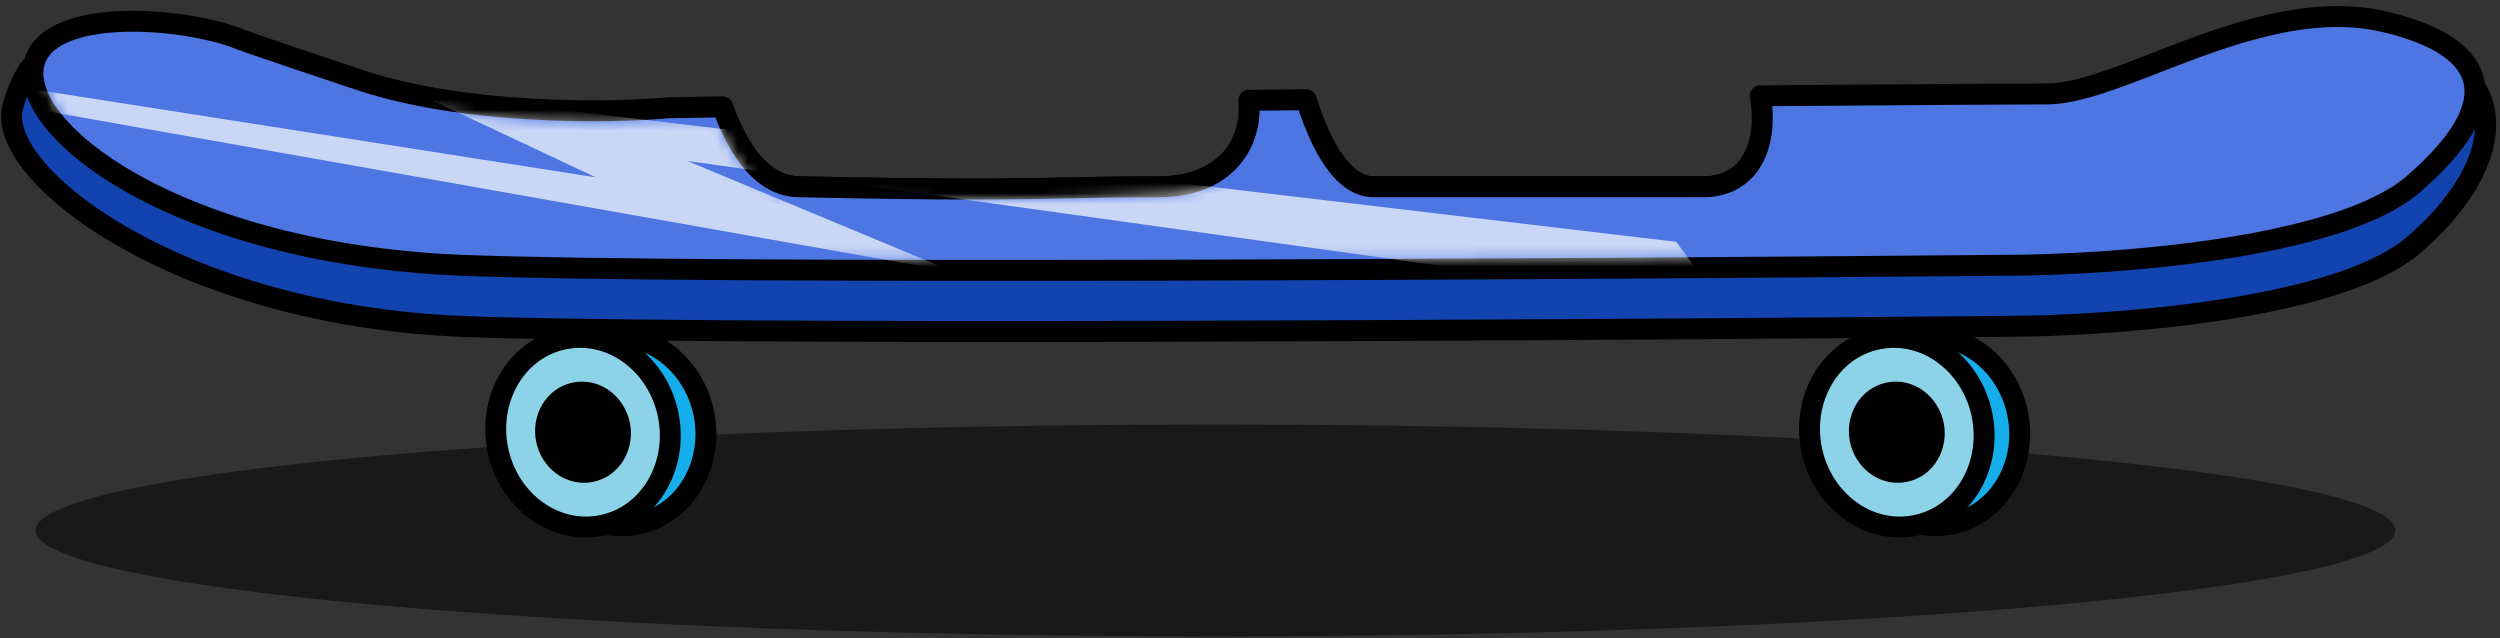 <svg width="239" height="61" viewBox="0 0 239 61" fill="none" xmlns="http://www.w3.org/2000/svg">
<rect x="0" y="0" width="239" height="61" fill="#333333" stroke="none"/>
<ellipse cx="116.201" cy="50.711" rx="112.798" ry="10.129" fill="black" fill-opacity="0.5"/>
<path d="M186.559 50.094C191.148 49.157 193.87 44.347 192.885 39.522C191.9 34.698 187.51 31.34 182.92 32.278C178.33 33.215 175.608 38.025 176.594 42.85C177.579 47.674 181.969 51.032 186.559 50.094Z" fill="#15ADEA" stroke="black" stroke-width="2"/>
<path d="M183.154 50.227C187.744 49.29 190.466 44.48 189.481 39.656C188.496 34.831 184.105 31.474 179.516 32.411C174.926 33.348 172.204 38.158 173.189 42.983C174.175 47.807 178.565 51.165 183.154 50.227Z" fill="#8DD3E7" stroke="black" stroke-width="2"/>
<path d="M180.565 37.552C182.589 37.139 184.428 38.62 184.834 40.604C185.239 42.589 184.127 44.673 182.104 45.086C180.081 45.499 178.241 44.018 177.836 42.033C177.43 40.049 178.542 37.965 180.565 37.552Z" fill="black" stroke="black" stroke-width="2"/>
<path d="M60.96 50.094C65.55 49.157 68.272 44.347 67.287 39.522C66.301 34.698 61.911 31.34 57.321 32.278C52.732 33.215 50.01 38.025 50.995 42.85C51.98 47.674 56.37 51.032 60.96 50.094Z" fill="#15ADEA" stroke="black" stroke-width="2"/>
<path d="M57.555 50.227C62.145 49.29 64.867 44.48 63.881 39.656C62.896 34.831 58.506 31.474 53.916 32.411C49.327 33.348 46.604 38.158 47.59 42.983C48.575 47.807 52.965 51.165 57.555 50.227Z" fill="#8DD3E7" stroke="black" stroke-width="2"/>
<path d="M54.966 37.552C56.989 37.139 58.829 38.62 59.234 40.605C59.639 42.589 58.528 44.673 56.504 45.086C54.481 45.499 52.642 44.019 52.236 42.034C51.831 40.049 52.943 37.965 54.966 37.552Z" fill="black" stroke="black" stroke-width="2"/>
<path fill-rule="evenodd" clip-rule="evenodd" d="M72.382 16.005C69.393 16.051 66.549 16.098 63.882 16.145C58.24 16.656 44.304 17.236 34.404 13.488C29.635 11.682 27.3 10.282 24.815 8.79C23.311 7.888 21.752 6.953 19.564 5.874C5.302 1.724 2.804 4.953 1.249 10.09C-0.695 16.511 16.913 30.094 44.123 31.201C65.891 32.087 151.452 31.57 191.512 31.201C201.554 31.201 223.451 29.651 230.708 23.452C239.778 15.702 240.735 6.275 228.749 3.84C221.518 2.371 213.586 6.669 206.865 10.311C202.445 12.706 198.55 14.817 195.723 14.817C193.798 14.817 182.889 14.884 167.681 15.001C166.827 16.697 165.256 17.854 162.827 17.854H131.327C129.888 17.854 128.621 16.923 127.52 15.35C124.175 15.382 120.807 15.416 117.443 15.45C116.029 16.903 113.841 17.854 110.827 17.854C107.213 17.854 104.733 17.907 102.216 17.962C97.072 18.074 91.778 18.189 76.345 17.854C74.828 17.82 73.516 17.154 72.382 16.005Z" fill="#1343AE"/>
<path d="M63.882 16.145L63.864 15.145C63.84 15.146 63.816 15.147 63.792 15.149L63.882 16.145ZM72.382 16.005L73.093 15.302C72.902 15.108 72.639 15.001 72.366 15.005L72.382 16.005ZM34.404 13.488L34.05 14.423L34.05 14.423L34.404 13.488ZM24.815 8.79L25.329 7.933L25.329 7.933L24.815 8.79ZM19.564 5.874L20.007 4.977C19.954 4.951 19.9 4.93 19.844 4.914L19.564 5.874ZM1.249 10.09L0.292 9.8L0.292 9.8L1.249 10.09ZM44.123 31.201L44.164 30.202L44.123 31.201ZM191.512 31.201L191.512 30.201L191.502 30.201L191.512 31.201ZM230.708 23.452L231.357 24.212L231.357 24.212L230.708 23.452ZM228.749 3.84L228.948 2.86L228.948 2.86L228.749 3.84ZM206.865 10.311L206.389 9.432L206.389 9.432L206.865 10.311ZM167.681 15.001L167.674 14.001C167.299 14.004 166.957 14.217 166.788 14.552L167.681 15.001ZM127.52 15.35L128.34 14.777C128.151 14.506 127.841 14.347 127.511 14.35L127.52 15.35ZM117.443 15.45L117.432 14.45C117.166 14.453 116.912 14.562 116.726 14.753L117.443 15.45ZM102.216 17.962L102.195 16.962L102.195 16.962L102.216 17.962ZM76.345 17.854L76.367 16.854L76.367 16.854L76.345 17.854ZM63.9 17.145C66.566 17.098 69.409 17.051 72.397 17.005L72.366 15.005C69.377 15.051 66.532 15.098 63.864 15.145L63.9 17.145ZM34.05 14.423C44.182 18.259 58.322 17.652 63.972 17.141L63.792 15.149C58.157 15.659 44.425 16.213 34.758 12.553L34.05 14.423ZM24.3 9.648C26.809 11.153 29.201 12.588 34.05 14.423L34.758 12.553C30.068 10.777 27.791 9.41 25.329 7.933L24.3 9.648ZM19.122 6.771C21.27 7.83 22.799 8.747 24.3 9.648L25.329 7.933C23.823 7.029 22.234 6.075 20.007 4.977L19.122 6.771ZM2.206 10.38C2.964 7.874 3.851 6.202 5.978 5.441C8.254 4.627 12.168 4.763 19.285 6.834L19.844 4.914C12.698 2.835 8.232 2.511 5.304 3.558C2.228 4.658 1.088 7.169 0.292 9.8L2.206 10.38ZM44.164 30.202C30.709 29.654 19.663 26.023 12.251 21.771C8.539 19.642 5.777 17.379 4.074 15.307C2.329 13.184 1.87 11.488 2.206 10.38L0.292 9.8C-0.345 11.903 0.668 14.312 2.529 16.576C4.431 18.891 7.407 21.298 11.255 23.506C18.963 27.927 30.326 31.64 44.082 32.2L44.164 30.202ZM191.502 30.201C151.427 30.57 65.9 31.086 44.164 30.202L44.082 32.2C65.883 33.087 151.477 32.57 191.521 32.201L191.502 30.201ZM230.058 22.691C228.395 24.112 225.817 25.322 222.634 26.324C219.469 27.32 215.792 28.086 212.004 28.662C204.427 29.816 196.493 30.201 191.512 30.201V32.201C196.572 32.201 204.608 31.811 212.305 30.64C216.153 30.054 219.939 29.269 223.234 28.232C226.512 27.2 229.392 25.891 231.357 24.212L230.058 22.691ZM228.55 4.82C231.431 5.405 233.429 6.391 234.707 7.576C235.966 8.742 236.571 10.139 236.625 11.688C236.734 14.863 234.506 18.891 230.058 22.691L231.357 24.212C235.979 20.263 238.764 15.702 238.624 11.619C238.552 9.537 237.716 7.637 236.067 6.108C234.437 4.598 232.06 3.492 228.948 2.86L228.55 4.82ZM207.341 11.19C210.714 9.363 214.311 7.416 217.955 6.099C221.599 4.783 225.189 4.137 228.55 4.82L228.948 2.86C225.078 2.074 221.086 2.842 217.276 4.218C213.466 5.594 209.737 7.617 206.389 9.432L207.341 11.19ZM195.723 15.817C197.353 15.817 199.192 15.216 201.099 14.377C203.024 13.53 205.142 12.382 207.341 11.19L206.389 9.432C204.168 10.635 202.128 11.739 200.294 12.546C198.442 13.361 196.92 13.817 195.723 13.817V15.817ZM167.689 16.001C182.899 15.884 193.803 15.817 195.723 15.817V13.817C193.794 13.817 182.88 13.884 167.674 14.001L167.689 16.001ZM166.788 14.552C166.1 15.918 164.869 16.854 162.827 16.854V18.854C165.642 18.854 167.555 17.476 168.574 15.451L166.788 14.552ZM162.827 16.854H131.327V18.854H162.827V16.854ZM131.327 16.854C130.368 16.854 129.363 16.239 128.34 14.777L126.701 15.923C127.879 17.607 129.409 18.854 131.327 18.854V16.854ZM117.453 16.45C120.817 16.416 124.185 16.382 127.53 16.35L127.511 14.35C124.165 14.382 120.797 14.416 117.432 14.45L117.453 16.45ZM116.726 14.753C115.535 15.977 113.624 16.854 110.827 16.854V18.854C114.057 18.854 116.523 17.829 118.159 16.148L116.726 14.753ZM110.827 16.854C107.202 16.854 104.712 16.908 102.195 16.962L102.238 18.962C104.753 18.907 107.225 18.854 110.827 18.854V16.854ZM102.195 16.962C97.065 17.074 91.784 17.189 76.367 16.854L76.324 18.853C91.77 19.189 97.08 19.074 102.238 18.962L102.195 16.962ZM76.367 16.854C75.162 16.828 74.085 16.307 73.093 15.302L71.67 16.707C72.947 18.001 74.495 18.814 76.324 18.853L76.367 16.854Z" fill="black"/>
<path fill-rule="evenodd" clip-rule="evenodd" d="M69.08 10.218C67.284 10.247 65.548 10.276 63.882 10.306C58.24 10.816 44.445 11 34.404 7.649C24.363 4.297 22.447 3.596 22.744 3.664C17.107 1.563 4.862 0.741 3.308 5.878C1.364 12.299 16.913 24.255 44.123 25.362C65.891 26.247 151.452 25.731 191.512 25.362C201.554 25.362 223.486 23.852 230.708 17.612C239.806 9.75 237.949 4.491 228.116 2.114C220.722 0.326 212.75 3.418 206.066 6.01C202.004 7.586 198.416 8.977 195.723 8.977C193.824 8.977 183.174 9.043 168.278 9.157C169.059 13.396 167.595 17.854 162.827 17.854H131.327C128.553 17.854 126.417 14.395 124.879 9.536C123.05 9.554 121.216 9.572 119.382 9.591C119.776 13.764 117.077 17.854 110.827 17.854C107.213 17.854 104.733 17.907 102.216 17.962C97.072 18.074 91.778 18.189 76.345 17.854C73.05 17.782 70.722 14.721 69.08 10.218Z" fill="#4D76E2"/>
<path d="M63.882 10.306L63.864 9.306C63.84 9.306 63.816 9.308 63.792 9.31L63.882 10.306ZM69.08 10.218L70.02 9.875C69.874 9.475 69.49 9.211 69.064 9.218L69.08 10.218ZM34.404 7.649L34.087 8.597L34.087 8.597L34.404 7.649ZM22.744 3.664L22.52 4.638C23.034 4.756 23.55 4.455 23.701 3.95C23.853 3.446 23.586 2.91 23.093 2.727L22.744 3.664ZM3.308 5.878L2.35 5.588L3.308 5.878ZM191.512 25.362L191.512 24.361L191.502 24.362L191.512 25.362ZM230.708 17.612L230.054 16.856L230.054 16.856L230.708 17.612ZM228.116 2.114L228.351 1.142L228.351 1.142L228.116 2.114ZM206.066 6.01L205.704 5.078L205.704 5.078L206.066 6.01ZM168.278 9.157L168.27 8.157C167.974 8.16 167.695 8.293 167.507 8.521C167.318 8.749 167.241 9.048 167.294 9.339L168.278 9.157ZM124.879 9.536L125.833 9.234C125.7 8.815 125.309 8.532 124.87 8.536L124.879 9.536ZM119.382 9.591L119.371 8.591C119.092 8.594 118.826 8.714 118.639 8.922C118.451 9.13 118.36 9.407 118.386 9.685L119.382 9.591ZM102.216 17.962L102.238 18.962L102.238 18.962L102.216 17.962ZM76.345 17.854L76.324 18.853L76.324 18.853L76.345 17.854ZM63.9 11.306C65.566 11.276 67.3 11.247 69.097 11.218L69.064 9.218C67.267 9.247 65.531 9.276 63.864 9.306L63.9 11.306ZM34.087 8.597C44.325 12.014 58.283 11.817 63.972 11.302L63.792 9.31C58.196 9.816 44.565 9.986 34.721 6.7L34.087 8.597ZM22.967 2.689C22.951 2.685 22.901 2.674 22.84 2.666C22.823 2.664 22.728 2.652 22.609 2.665C22.563 2.67 22.393 2.689 22.209 2.797C22.106 2.858 21.965 2.966 21.858 3.146C21.743 3.337 21.703 3.548 21.719 3.742C21.746 4.073 21.926 4.278 21.966 4.322C22.03 4.395 22.091 4.443 22.118 4.463C22.176 4.507 22.227 4.535 22.244 4.544C22.287 4.568 22.326 4.585 22.344 4.593C22.421 4.627 22.539 4.672 22.683 4.725C22.988 4.837 23.521 5.026 24.371 5.319C26.073 5.907 29.066 6.921 34.087 8.597L34.721 6.7C29.701 5.025 26.716 4.013 25.023 3.429C24.176 3.136 23.659 2.953 23.374 2.848C23.303 2.822 23.249 2.802 23.21 2.786C23.19 2.779 23.175 2.773 23.165 2.768C23.153 2.764 23.149 2.762 23.151 2.763C23.152 2.763 23.156 2.765 23.163 2.768C23.169 2.771 23.183 2.778 23.202 2.788C23.214 2.795 23.261 2.821 23.317 2.862C23.343 2.882 23.402 2.928 23.466 3C23.505 3.044 23.685 3.248 23.712 3.578C23.728 3.773 23.687 3.983 23.573 4.174C23.465 4.354 23.325 4.461 23.222 4.522C23.038 4.63 22.87 4.649 22.825 4.653C22.708 4.666 22.617 4.654 22.605 4.653C22.574 4.649 22.552 4.645 22.542 4.643C22.531 4.641 22.523 4.639 22.52 4.638L22.967 2.689ZM4.265 6.167C4.535 5.275 5.293 4.54 6.596 3.991C7.899 3.442 9.621 3.14 11.539 3.056C15.377 2.887 19.712 3.601 22.394 4.601L23.093 2.727C20.138 1.625 15.533 0.878 11.451 1.058C9.409 1.147 7.426 1.472 5.82 2.148C4.213 2.824 2.858 3.912 2.35 5.588L4.265 6.167ZM44.164 24.362C30.689 23.814 20.157 20.581 13.27 16.739C9.821 14.815 7.327 12.762 5.824 10.856C4.3 8.923 3.917 7.314 4.265 6.167L2.35 5.588C1.726 7.651 2.558 9.945 4.253 12.094C5.969 14.271 8.699 16.479 12.295 18.486C19.499 22.504 30.347 25.802 44.082 26.361L44.164 24.362ZM191.502 24.362C151.427 24.731 65.9 25.247 44.164 24.362L44.082 26.361C65.883 27.248 151.477 26.73 191.521 26.361L191.502 24.362ZM230.054 16.856C228.401 18.284 225.829 19.498 222.648 20.502C219.486 21.5 215.808 22.264 212.018 22.838C204.437 23.986 196.495 24.362 191.512 24.362V26.362C196.571 26.362 204.616 25.982 212.317 24.816C216.168 24.233 219.955 23.449 223.25 22.409C226.526 21.375 229.403 20.061 231.361 18.369L230.054 16.856ZM227.881 3.086C230.277 3.665 232.112 4.403 233.391 5.263C234.663 6.117 235.325 7.046 235.533 8.016C235.742 8.992 235.532 10.205 234.659 11.705C233.784 13.21 232.283 14.929 230.054 16.856L231.361 18.369C233.681 16.364 235.36 14.478 236.388 12.711C237.418 10.94 237.836 9.215 237.489 7.597C237.141 5.972 236.064 4.649 234.506 3.603C232.957 2.562 230.872 1.751 228.351 1.142L227.881 3.086ZM206.427 6.943C213.187 4.321 220.847 1.385 227.881 3.086L228.351 1.142C220.596 -0.734 212.314 2.514 205.704 5.078L206.427 6.943ZM195.723 9.977C197.223 9.977 198.908 9.593 200.68 9.039C202.459 8.482 204.405 7.727 206.427 6.943L205.704 5.078C203.665 5.869 201.785 6.597 200.082 7.13C198.371 7.666 196.917 7.977 195.723 7.977V9.977ZM168.285 10.157C183.184 10.043 193.829 9.977 195.723 9.977V7.977C193.819 7.977 183.164 8.043 168.27 8.157L168.285 10.157ZM167.294 9.339C167.658 11.313 167.477 13.242 166.748 14.63C166.054 15.95 164.834 16.854 162.827 16.854V18.854C165.587 18.854 167.484 17.529 168.518 15.56C169.518 13.659 169.679 11.24 169.261 8.976L167.294 9.339ZM162.827 16.854H131.327V18.854H162.827V16.854ZM131.327 16.854C130.402 16.854 129.436 16.284 128.448 14.928C127.467 13.582 126.588 11.619 125.833 9.234L123.926 9.838C124.709 12.312 125.667 14.508 126.832 16.106C127.989 17.694 129.478 18.854 131.327 18.854V16.854ZM119.392 10.591C121.226 10.572 123.06 10.554 124.889 10.536L124.87 8.536C123.04 8.554 121.206 8.572 119.371 8.591L119.392 10.591ZM118.386 9.685C118.561 11.532 118.048 13.306 116.857 14.614C115.674 15.912 113.726 16.854 110.827 16.854V18.854C114.177 18.854 116.704 17.751 118.335 15.961C119.957 14.18 120.597 11.824 120.377 9.497L118.386 9.685ZM110.827 16.854C107.202 16.854 104.712 16.908 102.195 16.962L102.238 18.962C104.753 18.907 107.225 18.854 110.827 18.854V16.854ZM102.195 16.962C97.065 17.074 91.784 17.189 76.367 16.854L76.324 18.853C91.77 19.189 97.08 19.074 102.238 18.962L102.195 16.962ZM76.367 16.854C75.062 16.825 73.901 16.216 72.837 15.03C71.757 13.826 70.819 12.067 70.02 9.875L68.141 10.56C68.983 12.871 70.029 14.895 71.348 16.365C72.682 17.853 74.333 18.81 76.324 18.853L76.367 16.854Z" fill="black"/>
<mask id="mask0_1498_2456" style="mask-type:alpha" maskUnits="userSpaceOnUse" x="4" y="1" width="233" height="24">
<path opacity="0.7" fill-rule="evenodd" clip-rule="evenodd" d="M68.455 11.274C66.831 11.303 65.258 11.331 63.742 11.358C58.1 11.869 44.305 12.053 34.264 8.701C24.224 5.35 22.445 3.595 22.742 3.663C17.105 1.563 6.097 0.84 4.543 5.976C2.599 12.397 17.877 23.198 44.248 24.274C66.016 25.163 151.53 24.763 191.589 24.394C201.631 24.394 223.484 23.852 230.706 17.612C239.804 9.75 237.947 4.491 228.114 2.114C220.72 0.326 212.748 3.417 206.064 6.01C202.002 7.586 198.415 8.977 195.721 8.977C193.825 8.977 183.196 9.159 168.323 9.428C168.993 13.583 167.492 17.853 162.825 17.853H131.325C128.685 17.853 126.622 14.72 125.104 10.228C124 10.248 122.894 10.269 121.787 10.289C121.299 10.299 120.81 10.308 120.322 10.317C120.868 14.31 118.546 18.12 112.119 18.474L111.981 18.482L111.981 18.482C100.148 19.132 98.714 19.211 75.822 18.713C72.584 18.643 70.204 15.672 68.455 11.274Z" fill="#4D76E2"/>
</mask>
<g mask="url(#mask0_1498_2456)">
<path d="M39.763 8.863L160.25 23.119L164.685 29.166L65.723 15.393L91.157 25.99L-31.129 4.329L-31.863 3.062L56.946 16.952L39.763 8.863Z" fill="white"/>
</g>
</svg>
